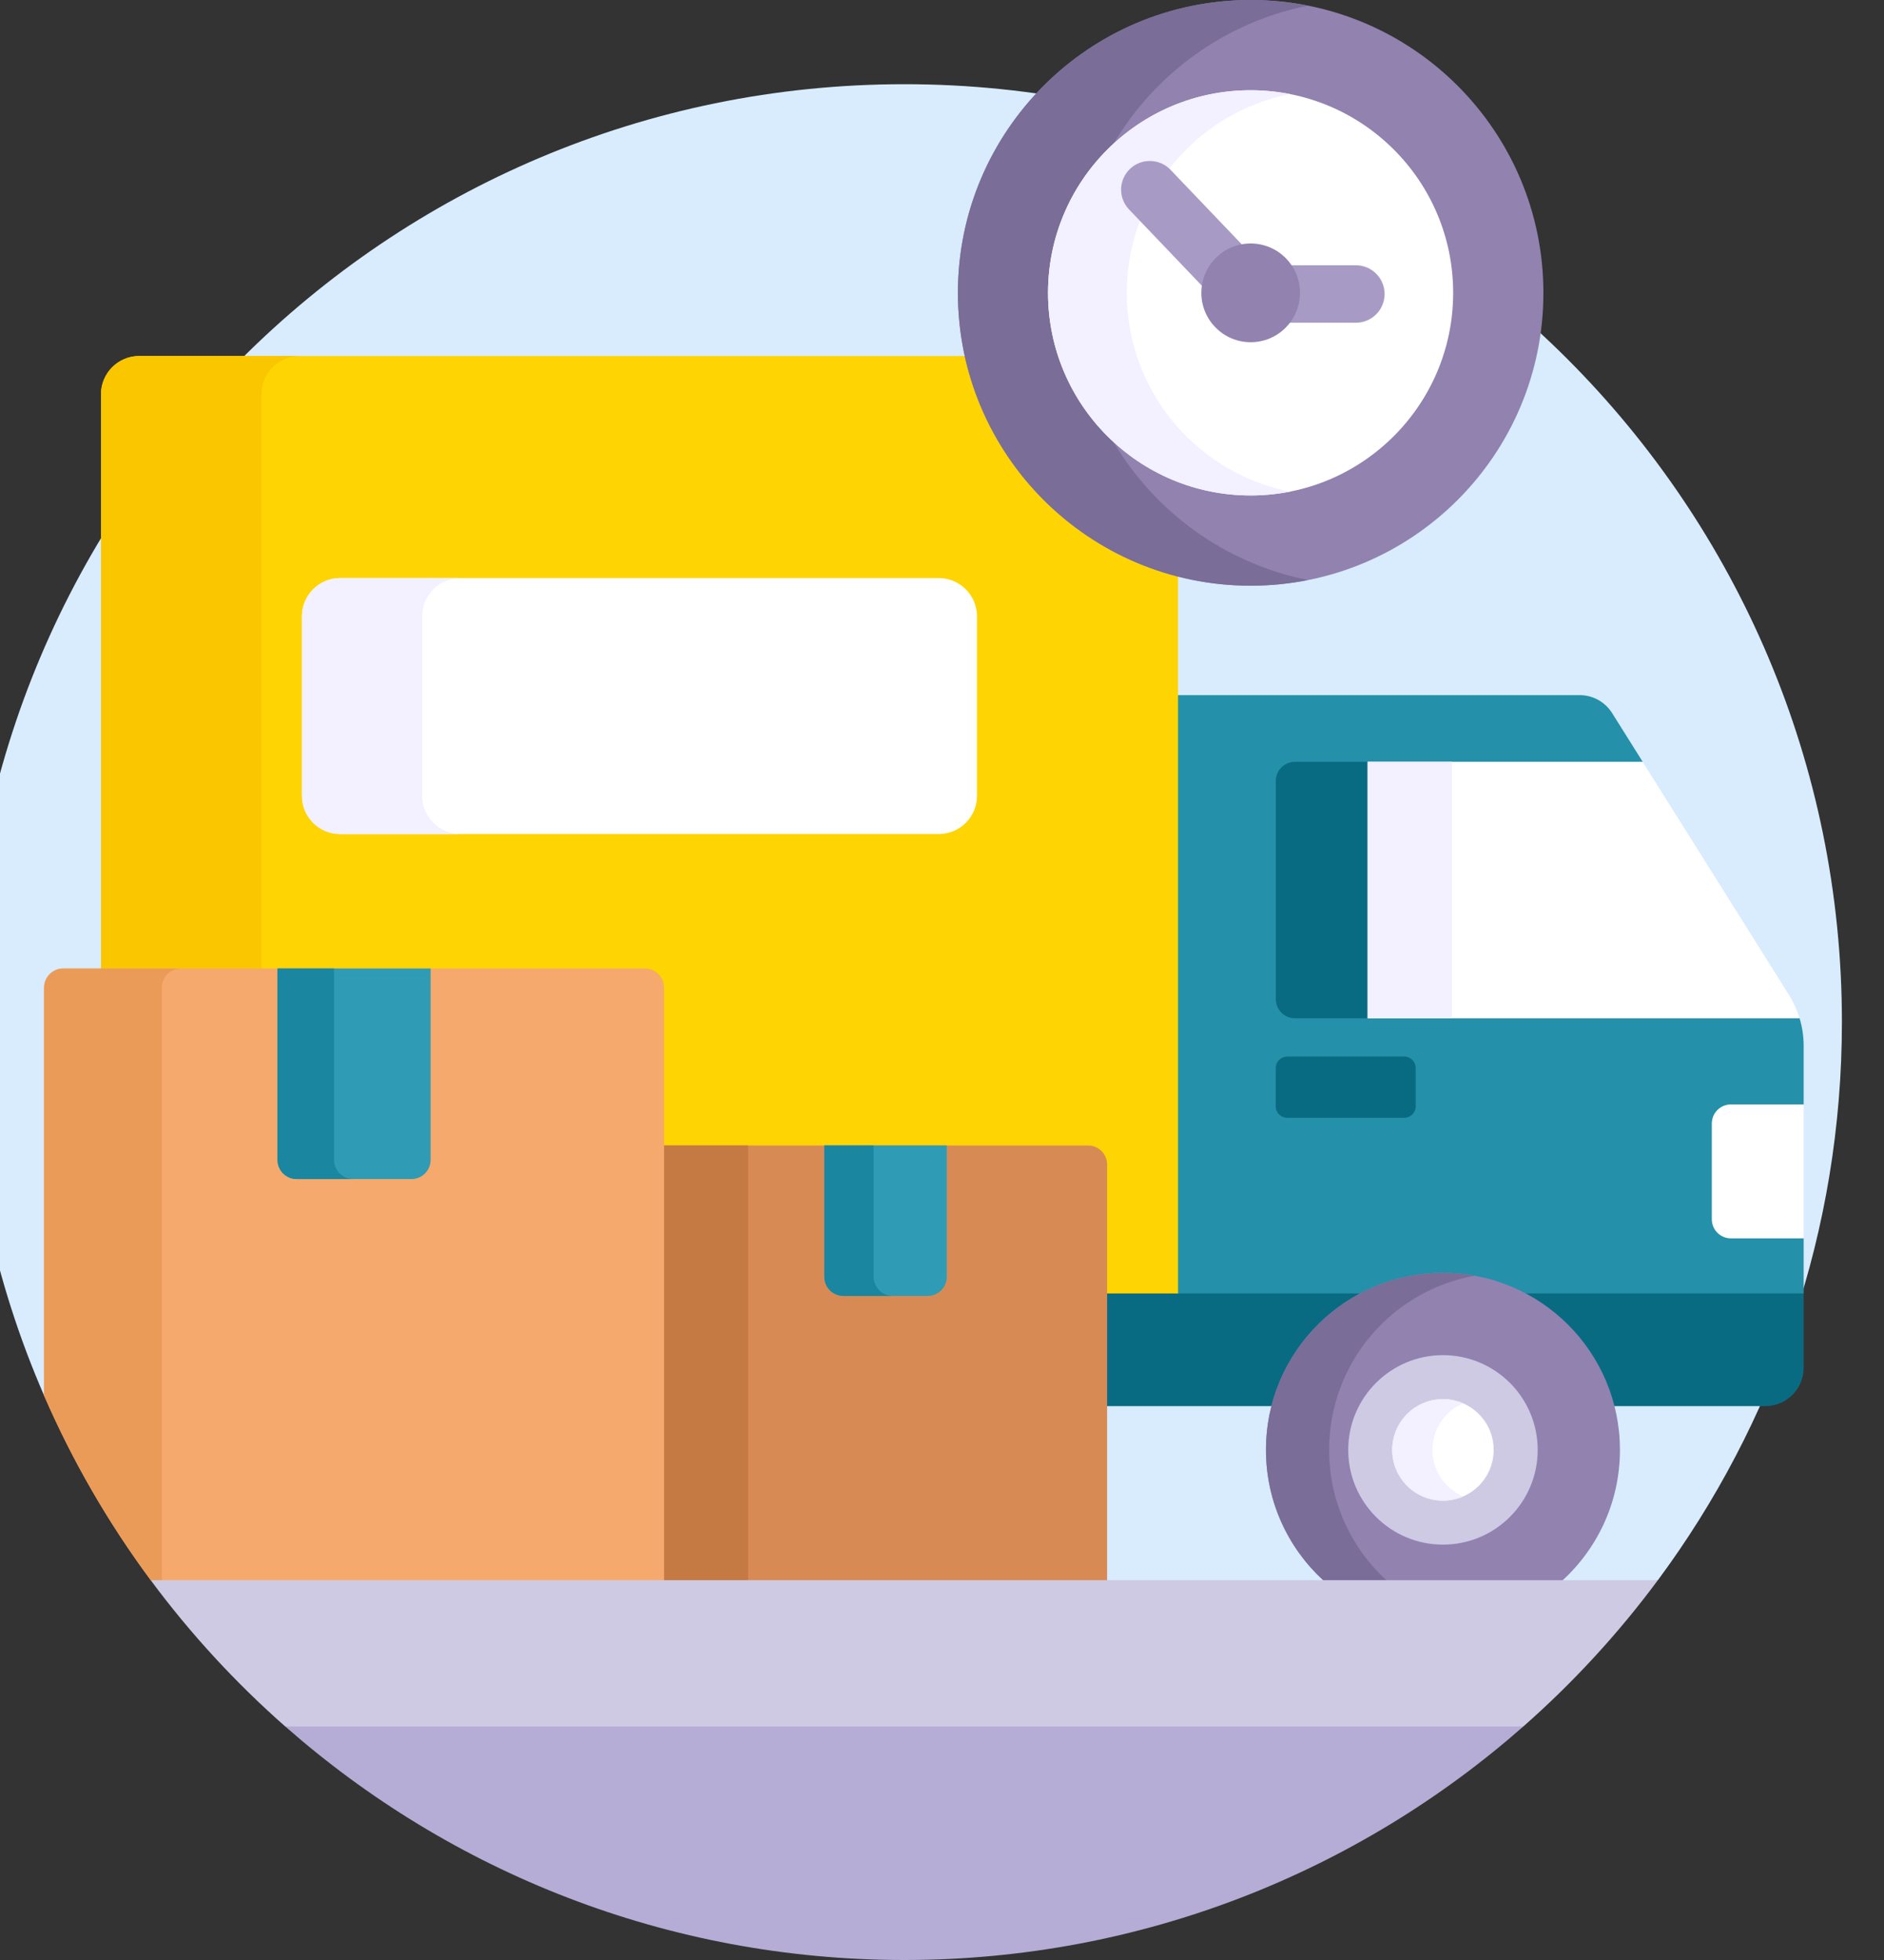 <svg width="50" height="52" viewBox="0 0 50 52" fill="none" xmlns="http://www.w3.org/2000/svg" xmlns:xlink="http://www.w3.org/1999/xlink">
<rect x="0" y="0" width="50" height="52" fill="#333333" stroke="none"/>
<path d="M24,2.234C10.258,2.234 -0.883,13.375 -0.883,27.117C-0.883,30.64 -0.15,33.991 1.171,37.027L1.272,37.027L1.272,26.203C1.272,25.979 1.455,25.797 1.679,25.797L17.116,25.797C17.34,25.797 17.522,25.979 17.522,26.203L17.522,42.025L43.601,42.025L43.999,41.923C47.067,37.786 48.883,32.664 48.883,27.117C48.883,13.375 37.742,2.234 24,2.234Z" fill="#D8ECFE"/>
<path d="M29.281,34.214L29.281,37.305L33.848,37.305C34.215,35.901 35.231,34.758 36.554,34.214L29.281,34.214Z" fill="#096B82"/>
<path d="M47.621,34.214L40.035,34.214C41.359,34.758 42.375,35.901 42.741,37.305L46.851,37.305C47.412,37.305 47.867,36.851 47.867,36.29L47.867,34.315L47.621,34.214Z" fill="#096B82"/>
<path d="M45.938,29.402L47.791,29.402L47.868,29.301L47.868,27.747C47.868,27.498 47.831,27.252 47.76,27.016L47.617,26.914L34.367,26.914C34.143,26.914 33.961,26.732 33.961,26.508L33.961,20.719C33.961,20.495 34.143,20.313 34.367,20.313L43.54,20.313L43.596,20.211L42.784,18.918C42.598,18.622 42.273,18.442 41.924,18.442L31.164,18.442L31.164,34.316L36.325,34.316C36.923,34.031 37.591,33.871 38.296,33.871C39.001,33.871 39.669,34.031 40.267,34.316L47.868,34.316L47.868,32.856L47.814,32.754L45.938,32.754C45.714,32.754 45.532,32.572 45.532,32.348L45.532,29.809C45.532,29.585 45.714,29.402 45.938,29.402Z" fill="#2490A9"/>
<path d="M36.398,20.356L36.297,20.211L34.367,20.211C34.087,20.211 33.859,20.438 33.859,20.719L33.859,26.508C33.859,26.788 34.087,27.016 34.367,27.016L36.297,27.016L36.398,26.836L36.398,20.356Z" fill="#096B82"/>
<path d="M25.711,9.445L3.695,9.445C3.134,9.445 2.68,9.9 2.68,10.461L2.68,25.797L17.117,25.797C17.341,25.797 17.523,25.979 17.523,26.203L17.523,30.491L28.875,30.491C29.099,30.491 29.282,30.673 29.282,30.897L29.282,34.316L31.265,34.316L31.265,15.192C28.5,14.474 26.338,12.246 25.711,9.445Z" fill="#FED402"/>
<path d="M6.938,25.695L6.938,10.461C6.938,9.9 7.393,9.445 7.954,9.445L3.695,9.445C3.134,9.445 2.68,9.9 2.68,10.461L2.68,25.695L6.938,25.695Z" fill="#FAC600"/>
<path d="M24.914,22.128L9.029,22.128C8.468,22.128 8.014,21.674 8.014,21.113L8.014,16.352C8.014,15.791 8.468,15.336 9.029,15.336L24.914,15.336C25.474,15.336 25.929,15.791 25.929,16.352L25.929,21.113C25.929,21.674 25.474,22.128 24.914,22.128Z" fill="#FFFFFF"/>
<path d="M11.203,21.113L11.203,16.352C11.203,15.791 11.657,15.336 12.218,15.336L9.029,15.336C8.468,15.336 8.014,15.791 8.014,16.352L8.014,21.113C8.014,21.674 8.468,22.128 9.029,22.128L12.218,22.128C11.657,22.128 11.203,21.674 11.203,21.113Z" fill="#F3F0FF"/>
<path d="M35.23,42.025L41.36,42.025C42.359,41.164 42.992,39.89 42.992,38.467C42.992,35.873 40.889,33.77 38.295,33.77C35.701,33.77 33.598,35.873 33.598,38.467C33.598,39.89 34.231,41.164 35.23,42.025Z" fill="#9182B0"/>
<path d="M35.115,41.923L36.791,41.923C35.858,41.065 35.273,39.835 35.273,38.467C35.273,36.159 36.939,34.241 39.133,33.846C38.861,33.797 38.581,33.77 38.295,33.77C35.701,33.77 33.598,35.873 33.598,38.467C33.598,39.834 34.182,41.065 35.115,41.923Z" fill="#7A6D98"/>
<path d="M38.295,40.98C39.683,40.98 40.809,39.855 40.809,38.467C40.809,37.079 39.683,35.953 38.295,35.953C36.907,35.953 35.781,37.079 35.781,38.467C35.781,39.855 36.907,40.98 38.295,40.98Z" fill="#CFCAE4"/>
<path d="M38.295,39.812C39.038,39.812 39.641,39.21 39.641,38.467C39.641,37.724 39.038,37.121 38.295,37.121C37.552,37.121 36.949,37.724 36.949,38.467C36.949,39.21 37.552,39.812 38.295,39.812Z" fill="#FFFFFF"/>
<path d="M38.016,38.467C38.016,37.914 38.351,37.439 38.828,37.232C38.665,37.161 38.484,37.121 38.295,37.121C37.553,37.121 36.949,37.725 36.949,38.467C36.949,39.209 37.553,39.812 38.295,39.812C38.484,39.812 38.665,39.773 38.828,39.702C38.351,39.495 38.016,39.019 38.016,38.467Z" fill="#F3F0FF"/>
<path d="M33.191,15.539C37.482,15.539 40.961,12.061 40.961,7.77C40.961,3.479 37.482,0 33.191,0C28.9,0 25.422,3.479 25.422,7.77C25.422,12.061 28.9,15.539 33.191,15.539Z" fill="#9182B0"/>
<path d="M29.551,11.724C28.484,10.742 27.815,9.334 27.815,7.77C27.815,6.205 28.484,4.797 29.551,3.815C30.656,1.95 32.518,0.587 34.715,0.15C34.222,0.052 33.713,0 33.191,0C28.9,0 25.422,3.479 25.422,7.77C25.422,12.061 28.9,15.539 33.191,15.539C33.713,15.539 34.222,15.487 34.715,15.389C32.518,14.952 30.656,13.589 29.551,11.724Z" fill="#7A6D98"/>
<path d="M33.19,13.145C36.159,13.145 38.566,10.738 38.566,7.769C38.566,4.8 36.159,2.394 33.19,2.394C30.221,2.394 27.814,4.8 27.814,7.769C27.814,10.738 30.221,13.145 33.19,13.145Z" fill="#FFFFFF"/>
<path d="M29.903,7.769C29.903,5.158 31.766,2.982 34.235,2.496C33.897,2.429 33.548,2.394 33.19,2.394C30.221,2.394 27.814,4.8 27.814,7.769C27.814,10.739 30.221,13.145 33.19,13.145C33.548,13.145 33.897,13.11 34.235,13.043C31.766,12.557 29.903,10.381 29.903,7.769Z" fill="#F3F0FF"/>
<path d="M35.985,8.562L33.16,8.562C32.952,8.562 32.753,8.477 32.609,8.326L29.965,5.558C29.674,5.254 29.685,4.772 29.989,4.481C30.293,4.191 30.776,4.202 31.066,4.506L33.486,7.038L35.985,7.038C36.405,7.038 36.746,7.38 36.746,7.8C36.746,8.221 36.405,8.562 35.985,8.562Z" fill="#A79BC6"/>
<path d="M33.192,9.079C33.915,9.079 34.502,8.493 34.502,7.769C34.502,7.046 33.915,6.46 33.192,6.46C32.469,6.46 31.883,7.046 31.883,7.769C31.883,8.493 32.469,9.079 33.192,9.079Z" fill="#9182B0"/>
<path d="M28.874,30.39L17.521,30.39L17.521,42.025L29.382,42.025L29.382,30.897C29.382,30.617 29.155,30.39 28.874,30.39Z" fill="#D88A55"/>
<rect  x="17.623" y="30.39" width="2.234" height="11.534" fill="#C57A44"/>
<path d="M24.619,34.382L22.385,34.382C22.104,34.382 21.877,34.154 21.877,33.874L21.877,30.39L25.127,30.39L25.127,33.874C25.127,34.154 24.9,34.382 24.619,34.382Z" fill="#2F9BB4"/>
<path d="M23.186,33.874L23.186,30.39L21.877,30.39L21.877,33.874C21.877,34.154 22.104,34.382 22.385,34.382L23.694,34.382C23.413,34.382 23.186,34.154 23.186,33.874Z" fill="#1A869F"/>
<path d="M37.267,29.656L34.162,29.656C33.994,29.656 33.857,29.52 33.857,29.352L33.857,28.336C33.857,28.168 33.994,28.031 34.162,28.031L37.267,28.031C37.435,28.031 37.572,28.168 37.572,28.336L37.572,29.352C37.572,29.52 37.435,29.656 37.267,29.656Z" fill="#096B82"/>
<path d="M47.478,26.396L43.594,20.211L36.295,20.211L36.295,27.016L47.758,27.016C47.693,26.799 47.599,26.59 47.478,26.396Z" fill="#FFFFFF"/>
<rect  x="36.295" y="20.211" width="2.241" height="6.805" fill="#F3F0FF"/>
<path d="M17.623,26.203C17.623,25.923 17.396,25.695 17.115,25.695L1.678,25.695C1.397,25.695 1.17,25.923 1.17,26.203L1.17,37.027C1.929,38.772 2.881,40.414 4,41.923L4.398,42.025L17.623,42.025L17.623,26.203Z" fill="#F6A96C"/>
<path d="M4.296,26.203C4.296,25.923 4.523,25.695 4.804,25.695L1.678,25.695C1.397,25.695 1.17,25.923 1.17,26.203L1.17,37.027C1.929,38.772 2.881,40.414 4,41.923L4.296,41.999L4.296,26.203Z" fill="#EA9B58"/>
<path d="M10.92,31.281L7.873,31.281C7.593,31.281 7.365,31.054 7.365,30.773L7.365,25.695L11.428,25.695L11.428,30.773C11.428,31.054 11.2,31.281 10.92,31.281Z" fill="#2F9BB4"/>
<path d="M8.866,30.773L8.866,25.695L7.365,25.695L7.365,30.773C7.365,31.054 7.593,31.281 7.873,31.281L9.374,31.281C9.094,31.281 8.866,31.054 8.866,30.773Z" fill="#1A869F"/>
<path d="M8.12,45.703L7.572,45.805C11.955,49.66 17.704,52 24,52C30.295,52 36.044,49.66 40.427,45.805L39.879,45.703L8.12,45.703Z" fill="#B5ADD5"/>
<path d="M4,41.924C5.051,43.341 6.249,44.642 7.571,45.805L40.427,45.805C41.749,44.642 42.947,43.341 43.998,41.924L4,41.924Z" fill="#CFCAE4"/>
<path d="M47.867,29.301L45.937,29.301C45.657,29.301 45.43,29.528 45.43,29.809L45.43,32.348C45.43,32.628 45.657,32.855 45.937,32.855L47.867,32.855L47.867,29.301Z" fill="#FFFFFF"/>
</svg>
